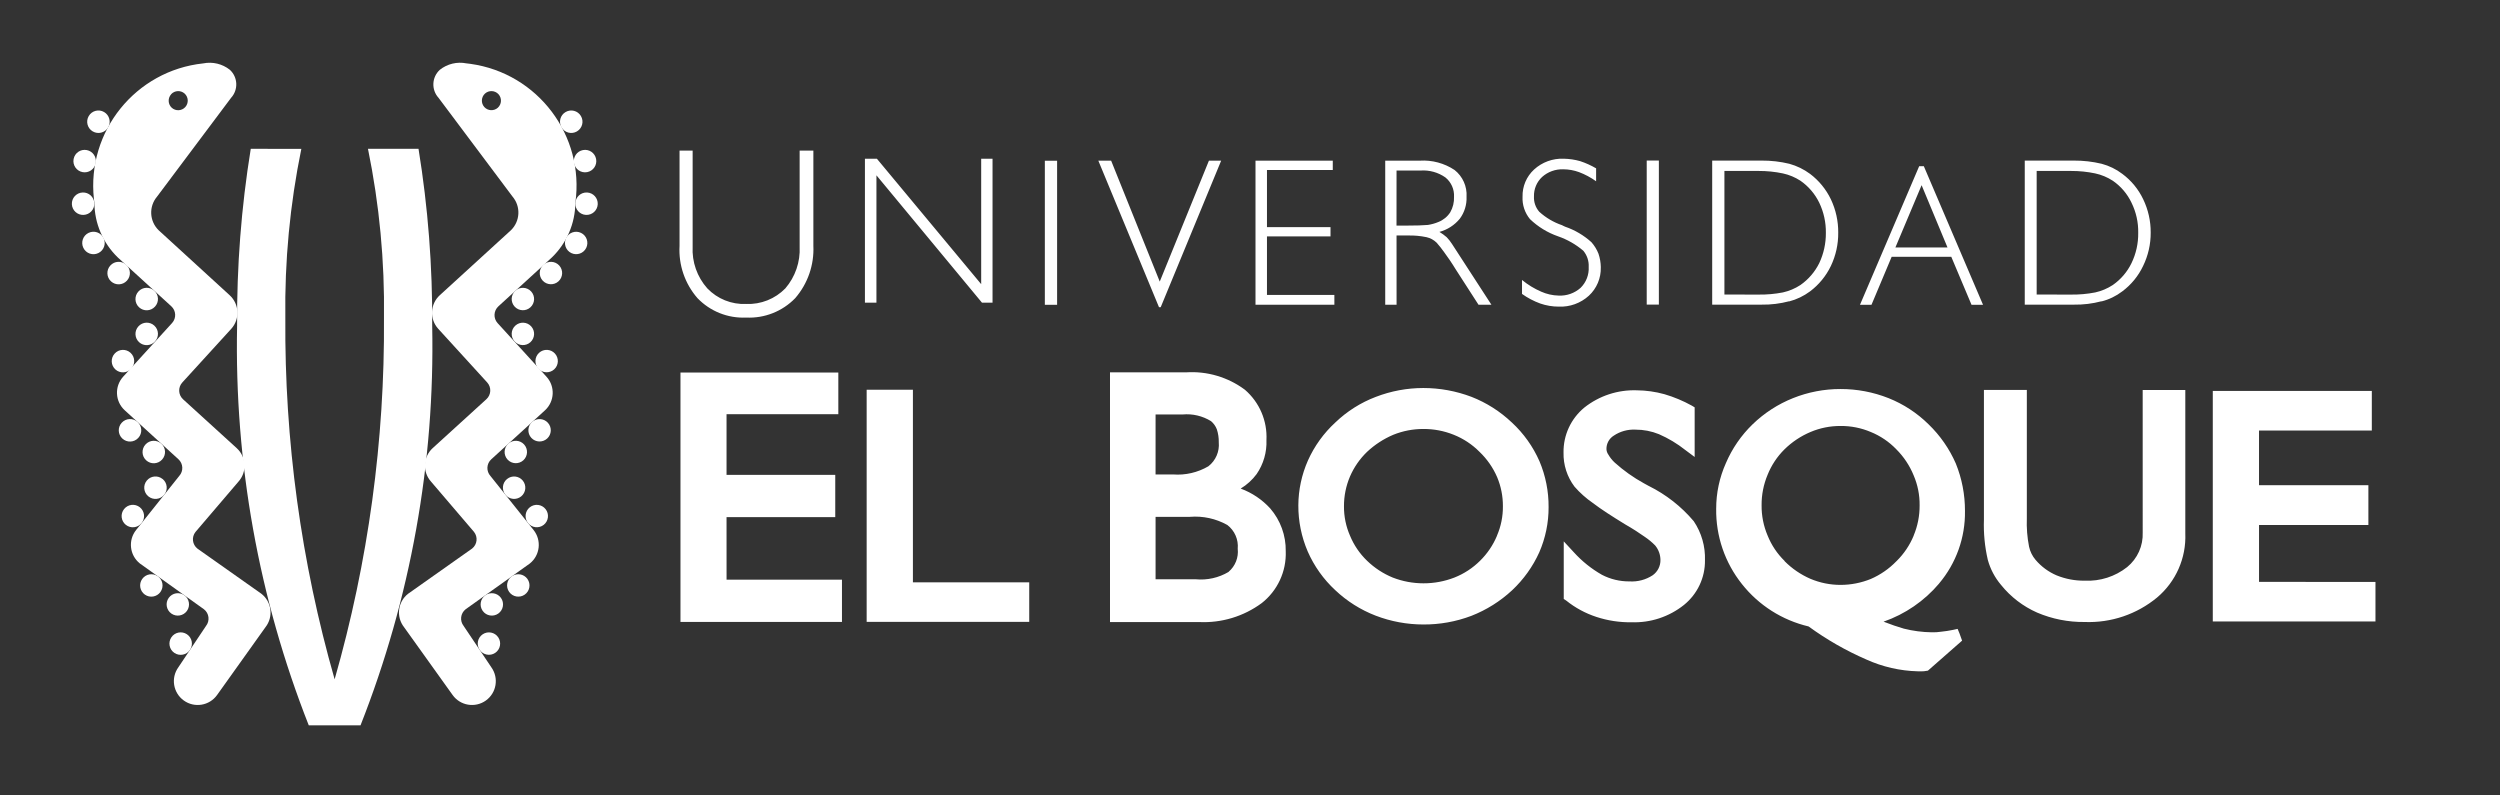 <?xml version="1.0" encoding="utf-8"?>
<!-- Generator: Adobe Illustrator 16.0.4, SVG Export Plug-In . SVG Version: 6.00 Build 0)  -->
<!DOCTYPE svg PUBLIC "-//W3C//DTD SVG 1.1//EN" "http://www.w3.org/Graphics/SVG/1.1/DTD/svg11.dtd">
<svg version="1.1" id="Capa_1" xmlns="http://www.w3.org/2000/svg" xmlns:xlink="http://www.w3.org/1999/xlink" x="0px" y="0px"
	 width="800px" height="254.5px" viewBox="0 0 800 254.5" enable-background="new 0 0 800 254.5" xml:space="preserve">
<rect x="0" y="0" width="800" height="254.5" fill="#333333" stroke="none"/>
<path fill="#FFFFFF" d="M98.806,232.113c-16.028-40.668-23.823-84.112-22.932-127.816c-0.128-18.979,1.333-37.935,4.369-56.67H96.43
	c-3.655,17.828-5.373,35.999-5.122,54.196c-0.283,39.073,5.03,77.985,15.776,115.554c10.753-37.574,16.069-76.493,15.786-115.574
	c0.252-18.197-1.465-36.369-5.122-54.197h16.176c3.041,18.734,4.506,37.691,4.379,56.671c0.892,43.709-6.904,87.163-22.937,127.836
	H98.806L98.806,232.113z"/>
<path fill="#FFFFFF" d="M164.917,93.033c1.466-1.33,3.734-1.22,5.064,0.247c1.33,1.467,1.221,3.734-0.246,5.064
	c-1.461,1.327-3.721,1.222-5.054-0.234c-1.337-1.461-1.236-3.729,0.225-5.066C164.909,93.041,164.913,93.037,164.917,93.033"/>
<path fill="#FFFFFF" d="M164.917,104.189c1.466-1.33,3.734-1.22,5.064,0.247c1.331,1.466,1.221,3.733-0.246,5.064
	c-1.461,1.326-3.721,1.222-5.054-0.235c-1.337-1.46-1.236-3.728,0.225-5.065C164.909,104.197,164.913,104.193,164.917,104.189"/>
<path fill="#FFFFFF" d="M172.513,112.892c1.465-1.332,3.733-1.224,5.065,0.241c1.332,1.465,1.225,3.732-0.24,5.064
	c-1.461,1.328-3.72,1.226-5.055-0.229c-1.339-1.459-1.24-3.727,0.219-5.065C172.506,112.899,172.509,112.896,172.513,112.892"/>
<path fill="#FFFFFF" d="M162.648,141.984c1.465-1.332,3.732-1.225,5.065,0.242c1.332,1.465,1.225,3.731-0.241,5.063
	c-1.46,1.328-3.721,1.226-5.055-0.229c-1.338-1.459-1.24-3.727,0.219-5.065C162.64,141.993,162.645,141.989,162.648,141.984"/>
<path fill="#FFFFFF" d="M162.259,153.279c1.538-1.247,3.795-1.012,5.043,0.527c1.247,1.537,1.012,3.795-0.526,5.043
	c-1.531,1.241-3.778,1.014-5.029-0.511c-1.256-1.528-1.035-3.789,0.495-5.046C162.247,153.289,162.253,153.285,162.259,153.279"/>
<path fill="#FFFFFF" d="M169.547,162.326c1.554-1.229,3.808-0.965,5.036,0.59c1.228,1.553,0.963,3.809-0.59,5.035
	c-1.548,1.224-3.794,0.967-5.025-0.576c-1.235-1.547-0.982-3.803,0.565-5.039C169.538,162.333,169.542,162.329,169.547,162.326"/>
<path fill="#FFFFFF" d="M170.259,135.035c1.468-1.329,3.735-1.217,5.064,0.251c1.33,1.468,1.217,3.733-0.25,5.063
	c-1.461,1.323-3.717,1.219-5.049-0.234c-1.338-1.458-1.24-3.727,0.219-5.065C170.248,135.045,170.254,135.04,170.259,135.035"/>
<path fill="#FFFFFF" d="M155.318,190.48c1.617-1.143,3.854-0.758,4.997,0.858c1.143,1.618,0.758,3.854-0.859,4.998
	c-1.612,1.14-3.843,0.761-4.989-0.847c-1.149-1.612-0.774-3.852,0.838-5C155.31,190.486,155.314,190.484,155.318,190.48"/>
<path fill="#FFFFFF" d="M154.473,202.964c1.648-1.098,3.875-0.651,4.972,0.996c1.098,1.647,0.651,3.875-0.997,4.974
	c-1.643,1.094-3.862,0.653-4.963-0.985c-1.104-1.644-0.667-3.871,0.977-4.976C154.465,202.969,154.469,202.967,154.473,202.964"/>
<path fill="#FFFFFF" d="M163.785,184.412c1.617-1.143,3.854-0.76,4.998,0.857c1.143,1.617,0.758,3.855-0.859,4.998
	c-1.612,1.14-3.842,0.76-4.989-0.847c-1.149-1.612-0.774-3.851,0.838-5.001C163.777,184.417,163.781,184.415,163.785,184.412"/>
<path fill="#FFFFFF" d="M181.148,76.183c0.868-1.781,3.014-2.521,4.794-1.654c1.78,0.867,2.52,3.014,1.653,4.794
	c-0.863,1.771-2.995,2.514-4.771,1.663c-1.786-0.855-2.541-2.996-1.686-4.782C181.142,76.197,181.145,76.19,181.148,76.183"/>
<path fill="#FFFFFF" d="M184.104,65.006c0.097-1.978,1.778-3.503,3.756-3.407c0.003,0,0.006,0.001,0.009,0.001
	c1.978,0.096,3.502,1.778,3.406,3.756c0,0.001,0,0.002,0,0.004c-0.094,1.978-1.773,3.505-3.751,3.411c-0.002,0-0.005,0-0.008-0.001
	c-1.978-0.093-3.505-1.772-3.412-3.75C184.104,65.015,184.104,65.011,184.104,65.006"/>
<path fill="#FFFFFF" d="M183.689,52.221c-0.373-1.945,0.902-3.823,2.847-4.196c0.007-0.002,0.014-0.003,0.021-0.004
	c1.945-0.371,3.823,0.905,4.194,2.851c0,0.002,0,0.005,0.001,0.007c0.373,1.945-0.9,3.824-2.846,4.197
	c-0.006,0.001-0.012,0.002-0.018,0.004c-1.944,0.373-3.824-0.901-4.197-2.845C183.691,52.23,183.69,52.226,183.689,52.221"/>
<path fill="#FFFFFF" d="M179.694,40.769c-1.002-1.708-0.43-3.905,1.278-4.908c0.006-0.004,0.012-0.007,0.018-0.01
	c1.708-1.002,3.905-0.431,4.907,1.277c0.002,0.004,0.003,0.006,0.005,0.009c1.005,1.706,0.436,3.903-1.271,4.908
	c-0.005,0.003-0.01,0.006-0.014,0.009c-1.707,1.004-3.904,0.436-4.909-1.271c-0.003-0.005-0.005-0.01-0.008-0.014"/>
<path fill="#FFFFFF" d="M173.891,84.721c1.465-1.332,3.732-1.224,5.064,0.241c1.333,1.465,1.224,3.732-0.241,5.064
	c-1.461,1.328-3.72,1.225-5.055-0.229c-1.338-1.46-1.24-3.729,0.22-5.065C173.883,84.728,173.887,84.724,173.891,84.721"/>
<path fill="#FFFFFF" d="M49.373,93.033c-1.462-1.335-3.73-1.232-5.065,0.23c-0.003,0.004-0.007,0.007-0.011,0.011
	c-1.341,1.458-1.247,3.726,0.21,5.066c0.003,0.003,0.007,0.007,0.011,0.01c1.459,1.339,3.727,1.241,5.065-0.219
	c0.007-0.007,0.014-0.014,0.021-0.021c1.338-1.459,1.24-3.728-0.22-5.066C49.381,93.041,49.377,93.037,49.373,93.033"/>
<path fill="#FFFFFF" d="M49.373,104.189c-1.463-1.333-3.731-1.229-5.065,0.234c-0.003,0.005-0.007,0.008-0.011,0.013
	c-1.339,1.458-1.243,3.726,0.215,5.065c0.001,0.001,0.003,0.003,0.005,0.005c1.459,1.338,3.727,1.241,5.065-0.219
	c0.007-0.007,0.014-0.015,0.021-0.022c1.338-1.459,1.24-3.727-0.22-5.065C49.381,104.197,49.377,104.193,49.373,104.189"/>
<path fill="#FFFFFF" d="M41.767,112.892c-1.466-1.331-3.733-1.221-5.064,0.245c0,0.001,0,0.001-0.001,0.002
	c-1.342,1.455-1.25,3.723,0.205,5.065c1.455,1.343,3.723,1.252,5.066-0.203c0.01-0.011,0.02-0.022,0.03-0.033
	c1.337-1.46,1.236-3.729-0.224-5.065C41.774,112.899,41.771,112.896,41.767,112.892"/>
<path fill="#FFFFFF" d="M51.632,141.984c-1.465-1.332-3.732-1.226-5.064,0.24c-0.002,0.002-0.004,0.004-0.006,0.006
	c-1.341,1.459-1.247,3.727,0.21,5.067c0.002,0,0.004,0.002,0.005,0.004c1.458,1.341,3.726,1.245,5.066-0.213
	c0.008-0.009,0.017-0.019,0.025-0.028c1.337-1.459,1.236-3.729-0.224-5.064C51.64,141.993,51.636,141.989,51.632,141.984"/>
<path fill="#FFFFFF" d="M52.016,153.279c-1.533-1.252-3.792-1.026-5.045,0.507c-0.001,0.001-0.003,0.003-0.005,0.006
	c-1.253,1.532-1.027,3.792,0.506,5.045c0.002,0,0.004,0.002,0.006,0.004c1.531,1.255,3.791,1.031,5.046-0.5
	c0.003-0.003,0.007-0.008,0.01-0.012c1.257-1.53,1.035-3.789-0.495-5.046c-0.006-0.004-0.012-0.01-0.017-0.014"/>
<path fill="#FFFFFF" d="M44.748,162.326c-1.549-1.234-3.805-0.979-5.039,0.57c-0.002,0.002-0.004,0.004-0.006,0.008
	c-1.238,1.546-0.989,3.802,0.556,5.039c0.002,0.002,0.005,0.004,0.007,0.006c1.548,1.236,3.804,0.982,5.039-0.566
	c0.002-0.002,0.005-0.005,0.007-0.008c1.24-1.544,0.993-3.8-0.551-5.04C44.756,162.332,44.752,162.329,44.748,162.326"/>
<path fill="#FFFFFF" d="M44.026,135.035c-1.463-1.334-3.731-1.229-5.065,0.234c-0.003,0.002-0.007,0.008-0.011,0.012
	c-1.339,1.457-1.243,3.726,0.215,5.066c0.002,0.002,0.004,0.004,0.006,0.004c1.456,1.342,3.724,1.25,5.066-0.207
	c0.008-0.01,0.017-0.019,0.025-0.028c1.338-1.458,1.24-3.728-0.219-5.065C44.037,135.045,44.032,135.04,44.026,135.035"/>
<path fill="#FFFFFF" d="M58.977,190.48c-1.612-1.14-3.842-0.762-4.989,0.846c-1.152,1.611-0.781,3.851,0.83,5.002
	c0.004,0.002,0.007,0.005,0.01,0.007c1.612,1.14,3.842,0.763,4.989-0.845c1.152-1.611,0.781-3.85-0.83-5.002
	C58.984,190.486,58.98,190.484,58.977,190.48"/>
<path fill="#FFFFFF" d="M59.812,202.964c-1.645-1.103-3.872-0.664-4.975,0.979c-0.003,0.005-0.006,0.01-0.009,0.015
	c-1.104,1.644-0.667,3.871,0.977,4.976c0.004,0.002,0.008,0.006,0.012,0.008c1.645,1.104,3.872,0.666,4.975-0.979
	c0.003-0.004,0.006-0.009,0.009-0.014c1.105-1.644,0.667-3.871-0.976-4.976C59.82,202.969,59.816,202.967,59.812,202.964"/>
<path fill="#FFFFFF" d="M50.5,184.412c-1.613-1.139-3.844-0.76-4.989,0.85c-1.151,1.612-0.777,3.852,0.834,5.002
	c0.004,0.002,0.007,0.004,0.011,0.008c1.614,1.142,3.849,0.761,4.994-0.852c1.149-1.611,0.774-3.852-0.838-5.001
	C50.508,184.417,50.504,184.415,50.5,184.412"/>
<path fill="#FFFFFF" d="M33.141,76.183c-0.862-1.784-3.006-2.53-4.789-1.668c-0.005,0.003-0.011,0.005-0.016,0.008
	c-1.782,0.863-2.527,3.007-1.664,4.79c0.001,0.004,0.003,0.006,0.004,0.009c0.862,1.783,3.006,2.53,4.789,1.668
	c0.002-0.001,0.004-0.001,0.006-0.003c1.785-0.856,2.537-2.998,1.68-4.784C33.148,76.196,33.145,76.188,33.141,76.183"/>
<path fill="#FFFFFF" d="M30.181,65.006c-0.096-1.978-1.777-3.503-3.755-3.407c-0.007,0-0.014,0-0.02,0.001
	c-1.978,0.096-3.503,1.778-3.406,3.756c0,0.001,0,0.002,0,0.004c0.094,1.978,1.773,3.505,3.751,3.411c0.003,0,0.006,0,0.009-0.001
	c1.978-0.087,3.511-1.762,3.423-3.741C30.182,65.021,30.181,65.014,30.181,65.006"/>
<path fill="#FFFFFF" d="M30.621,52.221c0.373-1.945-0.9-3.823-2.846-4.197c-0.006-0.001-0.012-0.003-0.018-0.003
	c-1.944-0.374-3.824,0.9-4.197,2.844c-0.001,0.005-0.001,0.01-0.002,0.014c-0.374,1.945,0.9,3.824,2.844,4.197
	c0.004,0.002,0.009,0.002,0.014,0.004c1.944,0.376,3.825-0.896,4.202-2.84C30.619,52.235,30.62,52.228,30.621,52.221"/>
<path fill="#FFFFFF" d="M34.601,40.769c1.003-1.708,0.433-3.905-1.274-4.908c-0.005-0.004-0.011-0.007-0.016-0.01
	c-1.707-1.005-3.904-0.435-4.909,1.271c-0.003,0.005-0.006,0.009-0.009,0.015c-1.003,1.707-0.433,3.904,1.275,4.908
	c0.005,0.002,0.011,0.005,0.016,0.009c1.707,1.004,3.904,0.436,4.909-1.271C34.595,40.778,34.599,40.773,34.601,40.769"/>
<path fill="#FFFFFF" d="M40.389,84.721c-1.462-1.335-3.73-1.233-5.065,0.229c-0.003,0.003-0.007,0.008-0.011,0.012
	c-1.341,1.457-1.247,3.725,0.209,5.066c0.004,0.003,0.007,0.006,0.011,0.009c1.456,1.342,3.724,1.249,5.066-0.207
	c0.01-0.011,0.02-0.021,0.03-0.033c1.335-1.462,1.233-3.73-0.229-5.065C40.396,84.728,40.393,84.724,40.389,84.721"/>
<path fill="#FFFFFF" d="M54.767,30.146c1.142-1.238,3.067-1.328,4.318-0.2c1.241,1.139,1.332,3.065,0.205,4.317
	c-1.133,1.248-3.059,1.351-4.318,0.23c-1.244-1.14-1.335-3.07-0.205-4.323 M83.661,190.016L63.172,175.55
	c-1.64-1.295-1.919-3.676-0.624-5.315c0.001-0.002,0.003-0.004,0.005-0.006l13.711-16.059c2.829-3.109,2.602-7.923-0.508-10.752
	c-0.001-0.002-0.003-0.003-0.004-0.004l-17.179-15.646c-1.549-1.417-1.655-3.823-0.239-5.371c0.003-0.003,0.005-0.005,0.008-0.008
	L74,105.225c2.824-3.114,2.595-7.926-0.513-10.757l-22.721-20.79c-2.967-2.896-3.191-7.593-0.512-10.757l23.694-31.618
	c2.363-2.587,2.187-6.599-0.395-8.969c-2.4-1.902-5.515-2.651-8.518-2.049C43.408,22.59,27.743,41.993,30.048,63.621
	c0.045,0.429,0.098,0.856,0.158,1.282c0.048,6.597,2.749,12.897,7.493,17.481l17.118,15.623c1.549,1.404,1.665,3.798,0.261,5.347
	c-0.005,0.005-0.01,0.011-0.015,0.016L39.41,120.544c-2.825,3.113-2.596,7.925,0.512,10.756l17.174,15.658
	c1.549,1.409,1.662,3.806,0.254,5.354c-0.003,0.002-0.005,0.006-0.008,0.008L43.56,169.593c-2.628,3.287-2.096,8.081,1.188,10.712
	l20.529,14.668c1.65,1.289,1.943,3.67,0.654,5.32c-0.003,0.004-0.006,0.008-0.009,0.012l-8.851,13.235
	c-2.451,3.416-1.668,8.171,1.747,10.622c0.003,0.002,0.006,0.004,0.01,0.007c3.419,2.45,8.178,1.664,10.627-1.755
	c0-0.001,0-0.001,0.001-0.002l15.489-21.702c2.597-3.31,2.02-8.097-1.29-10.694c0,0,0,0-0.001,0"/>
<path fill="#FFFFFF" d="M159.313,34.468c-1.253,1.13-3.183,1.039-4.323-0.205c-1.126-1.252-1.035-3.178,0.205-4.317
	c1.251-1.128,3.177-1.039,4.318,0.2C160.645,31.396,160.555,33.326,159.313,34.468 M149.264,20.28
	c-3.003-0.602-6.119,0.149-8.518,2.054c-2.589,2.363-2.775,6.377-0.415,8.969l23.684,31.613c2.682,3.164,2.458,7.862-0.512,10.756
	l-22.758,20.786c-3.111,2.826-3.343,7.64-0.516,10.752c0.001,0.001,0.003,0.003,0.004,0.004l15.668,17.169
	c1.409,1.551,1.296,3.95-0.251,5.363l-17.18,15.643c-3.105,2.832-3.334,7.644-0.512,10.756l13.717,16.054
	c1.311,1.632,1.049,4.018-0.583,5.327c-0.004,0.004-0.007,0.007-0.011,0.01L130.594,190c-3.311,2.591-3.894,7.374-1.303,10.686
	c0.002,0.004,0.005,0.006,0.007,0.01l15.546,21.717c2.451,3.419,7.207,4.204,10.628,1.757c3.422-2.446,4.211-7.205,1.764-10.626
	c0-0.001-0.001-0.002-0.001-0.003l-8.877-13.25c-1.293-1.649-1.003-4.036,0.646-5.329c0.001-0.001,0.003-0.003,0.004-0.004
	l20.544-14.645c3.28-2.629,3.814-7.416,1.194-10.705l-13.784-17.271c-1.414-1.544-1.307-3.942,0.237-5.354
	c0.003-0.004,0.005-0.006,0.009-0.008l17.169-15.658c3.108-2.83,3.337-7.644,0.512-10.755l-15.653-17.165
	c-1.414-1.55-1.304-3.953,0.246-5.369L176.6,82.384c4.752-4.584,7.46-10.888,7.514-17.491c3.008-21.545-12.019-41.449-33.563-44.458
	c-0.421-0.059-0.843-0.11-1.267-0.156"/>
<path fill="#FFFFFF" d="M651.734,94.253V54.706h11.012c2.594-0.01,5.181,0.253,7.719,0.784c2.006,0.433,3.916,1.23,5.636,2.352
	c2.575,1.771,4.638,4.192,5.978,7.017c1.479,3.002,2.216,6.314,2.15,9.661c0.048,3.351-0.689,6.668-2.15,9.686
	c-1.36,2.808-3.421,5.217-5.982,6.996c-1.719,1.127-3.628,1.932-5.635,2.376c-2.542,0.492-5.129,0.722-7.719,0.687L651.734,94.253z
	 M672.473,96.456c2.415-0.61,4.682-1.705,6.659-3.217c2.853-2.122,5.138-4.911,6.659-8.124c1.623-3.324,2.455-6.979,2.433-10.679
	c0.027-3.693-0.793-7.343-2.396-10.668c-1.528-3.216-3.824-6.007-6.685-8.129c-1.967-1.497-4.209-2.593-6.598-3.227
	c-2.914-0.7-5.901-1.044-8.896-1.024h-15.726v46.098h15.726c2.978,0.049,5.946-0.314,8.823-1.081 M606.521,79.199l8.395-19.94
	l8.288,19.94H606.521z M614.138,53.184l-18.95,44.363h3.683l6.459-15.366h19.084l6.479,15.366h3.684l-18.951-44.363H614.138z
	 M551.812,94.253V54.706h10.98c2.596-0.01,5.186,0.253,7.725,0.784c2.007,0.435,3.914,1.232,5.635,2.352
	c2.569,1.785,4.637,4.202,6.004,7.017c1.443,3.013,2.17,6.319,2.12,9.661c0.03,3.347-0.693,6.657-2.12,9.686
	c-1.39,2.798-3.455,5.203-6.015,6.996c-1.72,1.126-3.628,1.93-5.634,2.376c-2.545,0.493-5.133,0.722-7.725,0.687L551.812,94.253z
	 M572.531,96.456c2.414-0.638,4.685-1.729,6.688-3.217c2.838-2.135,5.122-4.921,6.659-8.124c1.588-3.331,2.396-6.983,2.355-10.674
	c0.031-3.689-0.772-7.337-2.355-10.669c-1.537-3.204-3.821-5.994-6.659-8.134c-1.991-1.473-4.238-2.567-6.628-3.227
	c-2.906-0.702-5.891-1.046-8.882-1.024h-15.807v46.098h15.807c2.976,0.048,5.944-0.316,8.82-1.081 M530.838,51.365h-3.888v46.099
	h3.888V51.365z M512.26,85.51c-0.021-1.475-0.273-2.937-0.747-4.333c-0.534-1.342-1.295-2.583-2.249-3.667
	c-2.442-2.211-5.309-3.902-8.426-4.969c-0.456-0.225-0.753-0.322-0.982-0.477c-2.701-0.918-5.185-2.383-7.295-4.301
	c-1.179-1.355-1.784-3.115-1.689-4.908c-0.067-2.354,0.88-4.623,2.603-6.229c1.849-1.652,4.263-2.53,6.74-2.453
	c1.735,0.006,3.456,0.313,5.086,0.907c1.938,0.735,3.771,1.719,5.455,2.924V53.87c-1.621-0.948-3.338-1.722-5.122-2.31
	c-1.698-0.478-3.45-0.738-5.214-0.773c-3.507-0.151-6.932,1.093-9.521,3.462c-2.429,2.235-3.771,5.41-3.685,8.708
	c-0.127,2.604,0.726,5.162,2.388,7.171c2.562,2.454,5.622,4.327,8.974,5.491c2.955,1.023,5.693,2.587,8.078,4.61
	c1.207,1.44,1.825,3.283,1.73,5.158c0.146,2.514-0.803,4.969-2.603,6.73c-1.933,1.719-4.465,2.606-7.048,2.469
	c-1.912-0.048-3.796-0.473-5.542-1.25c-2.215-0.956-4.283-2.218-6.146-3.749v4.467c1.801,1.283,3.767,2.317,5.845,3.072
	c1.897,0.657,3.893,0.993,5.9,0.994c3.552,0.158,7.021-1.099,9.649-3.493c2.521-2.332,3.912-5.638,3.815-9.071 M446.893,54.572
	h7.657c2.837-0.203,5.657,0.578,7.985,2.213c1.857,1.507,2.881,3.813,2.751,6.203c0.071,1.728-0.346,3.441-1.204,4.943
	c-0.904,1.408-2.23,2.495-3.79,3.104c-1.079,0.452-2.209,0.77-3.365,0.948c-1.42,0.133-3.786,0.214-7.202,0.214h-2.843
	L446.893,54.572z M446.893,75.358h3.708c1.974-0.046,3.944,0.134,5.875,0.537c1.225,0.271,2.349,0.88,3.242,1.757
	c0.865,0.978,1.677,2.004,2.429,3.073c1.023,1.383,2.306,3.217,3.683,5.471l7.3,11.329h4.133l-12.585-19.402
	c-0.504-0.803-1.092-1.551-1.751-2.232c-0.721-0.625-1.494-1.188-2.311-1.68c2.565-0.695,4.851-2.174,6.536-4.231
	c1.49-2.019,2.248-4.488,2.146-6.997c0.208-3.314-1.222-6.521-3.826-8.579c-3.282-2.185-7.189-3.236-11.126-2.991h-11.072v46.099
	h3.631L446.893,75.358z M426.998,94.387H405.43V75.645h20.334v-2.956H405.43v-18.28h21.057v-2.991h-24.729v46.099h25.242
	L426.998,94.387L426.998,94.387z M371.429,98.299l19.345-46.887h-3.917l-15.736,38.697L355.56,51.407h-4.098l19.413,46.887
	L371.429,98.299z M334.35,97.536h3.923V51.438h-3.923V97.536z M280.461,56.104l33.77,40.751h3.38V50.797h-3.632v40.132
	l-33.37-40.132h-3.832v46.058h3.683L280.461,56.104L280.461,56.104z M238.772,101.623c5.883,0.283,11.603-1.981,15.699-6.212
	c4.01-4.633,6.089-10.629,5.808-16.75V48.186h-4.394v30.732c0.245,4.874-1.391,9.655-4.569,13.358
	c-3.284,3.369-7.844,5.184-12.544,4.994c-4.671,0.203-9.203-1.616-12.436-4.994c-3.262-3.662-4.947-8.461-4.692-13.358V48.186h-4.19
	v30.476c-0.35,6.119,1.711,12.132,5.742,16.75c4.054,4.216,9.728,6.48,15.571,6.212 M479.038,171.443
	c-1.258,3.006-3.104,5.731-5.43,8.016c-2.341,2.323-5.128,4.146-8.194,5.357c-3.16,1.229-6.521,1.854-9.912,1.845
	c-3.362-0.001-6.695-0.626-9.829-1.845c-3.045-1.254-5.825-3.071-8.194-5.357c-2.358-2.264-4.22-4.993-5.466-8.016
	c-1.304-2.971-1.966-6.182-1.94-9.426c-0.016-3.271,0.637-6.51,1.916-9.521c1.279-2.97,3.139-5.654,5.465-7.899
	c2.459-2.303,5.305-4.154,8.405-5.47c3.052-1.231,6.312-1.862,9.604-1.854c3.334-0.021,6.641,0.607,9.732,1.854
	c3.089,1.233,5.892,3.086,8.235,5.445c2.416,2.305,4.342,5.073,5.665,8.139c1.229,2.94,1.853,6.099,1.834,9.287
	c0.03,3.241-0.618,6.454-1.905,9.429 M483.781,135.193c-3.726-3.539-8.1-6.32-12.882-8.195c-4.938-1.874-10.174-2.833-15.453-2.833
	c-5.192,0.003-10.339,0.965-15.184,2.833c-4.825,1.833-9.231,4.62-12.958,8.195c-3.717,3.416-6.697,7.554-8.764,12.16
	c-2,4.519-3.045,9.4-3.074,14.342c-0.022,5.068,0.994,10.087,2.987,14.748c2.06,4.705,5.069,8.937,8.841,12.426
	c3.734,3.525,8.12,6.29,12.912,8.139c4.871,1.867,10.042,2.825,15.259,2.828c5.248,0.032,10.457-0.904,15.365-2.761
	c4.829-1.886,9.257-4.666,13.052-8.196c3.658-3.434,6.606-7.553,8.677-12.124c1.987-4.558,3.006-9.478,2.986-14.45
	c0.042-5.052-0.952-10.058-2.92-14.71c-2.062-4.688-5.065-8.905-8.825-12.385 M722.89,186.205v-18.209h34.994v-12.729h-34.999
	V137.77h36.096v-12.662h-50.889v73.758h52.057v-12.652L722.89,186.205z M685.663,170.372c0.183,4.276-1.663,8.392-4.979,11.099
	c-3.854,3.041-8.68,4.584-13.584,4.344c-3.074,0.043-6.129-0.535-8.979-1.694c-2.614-1.115-4.933-2.827-6.766-4.999
	c-1.011-1.199-1.714-2.624-2.05-4.155c-0.595-3.007-0.836-6.073-0.717-9.138v-41.042h-13.731v41.489
	c-0.152,4.33,0.266,8.664,1.244,12.887c0.808,2.929,2.239,5.648,4.199,7.97c3.095,3.856,7.072,6.909,11.598,8.902
	c4.802,2.045,9.978,3.067,15.196,3.002c8.428,0.33,16.681-2.461,23.178-7.836c6.013-5.068,9.347-12.632,9.029-20.489v-45.924h-13.64
	L685.663,170.372L685.663,170.372z M612.386,171.396c-1.259,3.047-3.114,5.812-5.46,8.129l-0.082,0.072
	c-2.332,2.411-5.117,4.34-8.193,5.674c-3.072,1.246-6.355,1.891-9.672,1.896c-3.325,0.001-6.616-0.666-9.681-1.962
	c-3.075-1.341-5.867-3.254-8.23-5.635v-0.07c-2.354-2.294-4.2-5.055-5.425-8.104c-1.307-3.061-1.964-6.357-1.932-9.686
	c-0.032-3.365,0.626-6.702,1.932-9.804c1.219-3.035,3.045-5.79,5.368-8.093c2.409-2.375,5.25-4.271,8.369-5.584
	c3.032-1.282,6.296-1.936,9.588-1.916c3.321-0.032,6.613,0.619,9.671,1.916c3.069,1.248,5.845,3.123,8.146,5.506
	c2.403,2.392,4.303,5.242,5.582,8.38c1.301,3.028,1.952,6.294,1.911,9.589c0.024,3.324-0.624,6.62-1.911,9.686 M620.494,186.732
	c5.482-6.487,8.431-14.74,8.298-23.234c0.019-5.196-0.975-10.346-2.925-15.162c-2.061-4.722-5.029-8.993-8.738-12.568
	c-3.666-3.617-8.02-6.463-12.805-8.37c-4.893-1.935-10.105-2.922-15.366-2.91c-5.2-0.01-10.354,0.978-15.183,2.91
	c-4.813,1.92-9.207,4.765-12.934,8.37c-3.649,3.53-6.559,7.756-8.554,12.426c-2.055,4.592-3.115,9.566-3.109,14.598
	c-0.126,8.75,2.789,17.273,8.247,24.115c5.375,6.791,12.889,11.566,21.318,13.553c5.758,4.197,11.96,7.748,18.495,10.587
	c5.175,2.34,10.765,3.622,16.44,3.771h1.45c0.406,0.002,0.812-0.039,1.209-0.123l0.594-0.088l10.937-9.604l-0.829-2.311
	l-0.604-1.453l-1.443,0.316c-1.251,0.262-2.516,0.457-3.786,0.584c-0.996,0.156-2.004,0.221-3.012,0.194
	c-3.021-0.038-6.024-0.431-8.953-1.168c-1.938-0.548-4.153-1.326-6.511-2.233c6.91-2.402,13.051-6.617,17.778-12.201
	 M527.621,155.518L527.621,155.518l-1.577-0.865c-3.35-1.84-6.477-4.059-9.317-6.613c-0.81-0.743-1.501-1.607-2.049-2.561
	c-0.375-0.518-0.588-1.135-0.614-1.771c-0.03-1.755,0.866-3.395,2.361-4.312c2.039-1.365,4.464-2.035,6.914-1.912
	c2.575-0.008,5.127,0.483,7.515,1.451c3.026,1.319,5.869,3.027,8.456,5.08l2.98,2.219v-15.879l-0.896-0.543
	c-2.779-1.541-5.721-2.771-8.77-3.667c-2.881-0.8-5.855-1.218-8.845-1.245c-6.075-0.21-12.026,1.747-16.79,5.521
	c-4.296,3.54-6.747,8.844-6.659,14.408c-0.091,3.931,1.149,7.775,3.522,10.91c1.729,1.974,3.691,3.725,5.851,5.214
	c2.679,2.049,6.109,4.237,10.27,6.797c2.623,1.496,4.725,2.89,6.367,4.047c1.195,0.806,2.309,1.729,3.318,2.755
	c1.069,1.301,1.664,2.926,1.686,4.61c0.038,1.942-0.884,3.776-2.464,4.907c-2.199,1.449-4.809,2.144-7.437,1.981
	c-3.079,0.029-6.117-0.7-8.847-2.125c-3.354-1.911-6.384-4.345-8.975-7.207l-3.222-3.483v18.439l0.794,0.512
	c2.876,2.312,6.146,4.082,9.653,5.226c3.627,1.192,7.428,1.771,11.244,1.711c6.069,0.216,12.016-1.746,16.766-5.532
	c4.319-3.477,6.804-8.746,6.734-14.291c0.152-4.443-1.104-8.824-3.586-12.513c-3.968-4.699-8.857-8.534-14.367-11.269
	 M393.167,183.003c-3.184,1.894-6.889,2.722-10.577,2.361h-12.806v-19.976h10.987c4.161-0.341,8.328,0.567,11.971,2.605
	c2.348,1.792,3.604,4.667,3.33,7.605c0.314,2.793-0.778,5.561-2.92,7.381 M369.784,132.633h8.626
	c3.191-0.297,6.394,0.452,9.123,2.137c0.825,0.698,1.462,1.594,1.854,2.602c0.439,1.339,0.649,2.74,0.62,4.148
	c0.279,2.959-0.97,5.855-3.314,7.684c-3.425,2.01-7.385,2.924-11.345,2.617h-5.567L369.784,132.633z M397.055,156.323
	c1.97-1.196,3.688-2.761,5.061-4.61c2.196-3.193,3.302-7.013,3.146-10.885c0.311-6.148-2.235-12.096-6.899-16.114
	c-5.412-4.029-12.082-6.001-18.813-5.562h-24.351v79.905h28.52c7.176,0.342,14.251-1.801,20.032-6.064
	c5.066-3.98,7.922-10.143,7.685-16.581c0.088-5.035-1.688-9.925-4.983-13.731c-2.582-2.822-5.801-4.988-9.39-6.315 M292.133,124.724
	h-14.802v74.27h52.025v-12.641h-37.223V124.724z M232.493,165.486h34.789v-13.527h-34.789v-19.423h35.772v-13.333h-50.514v79.812
	h51.677v-13.519h-36.93L232.493,165.486z"/>
</svg>
